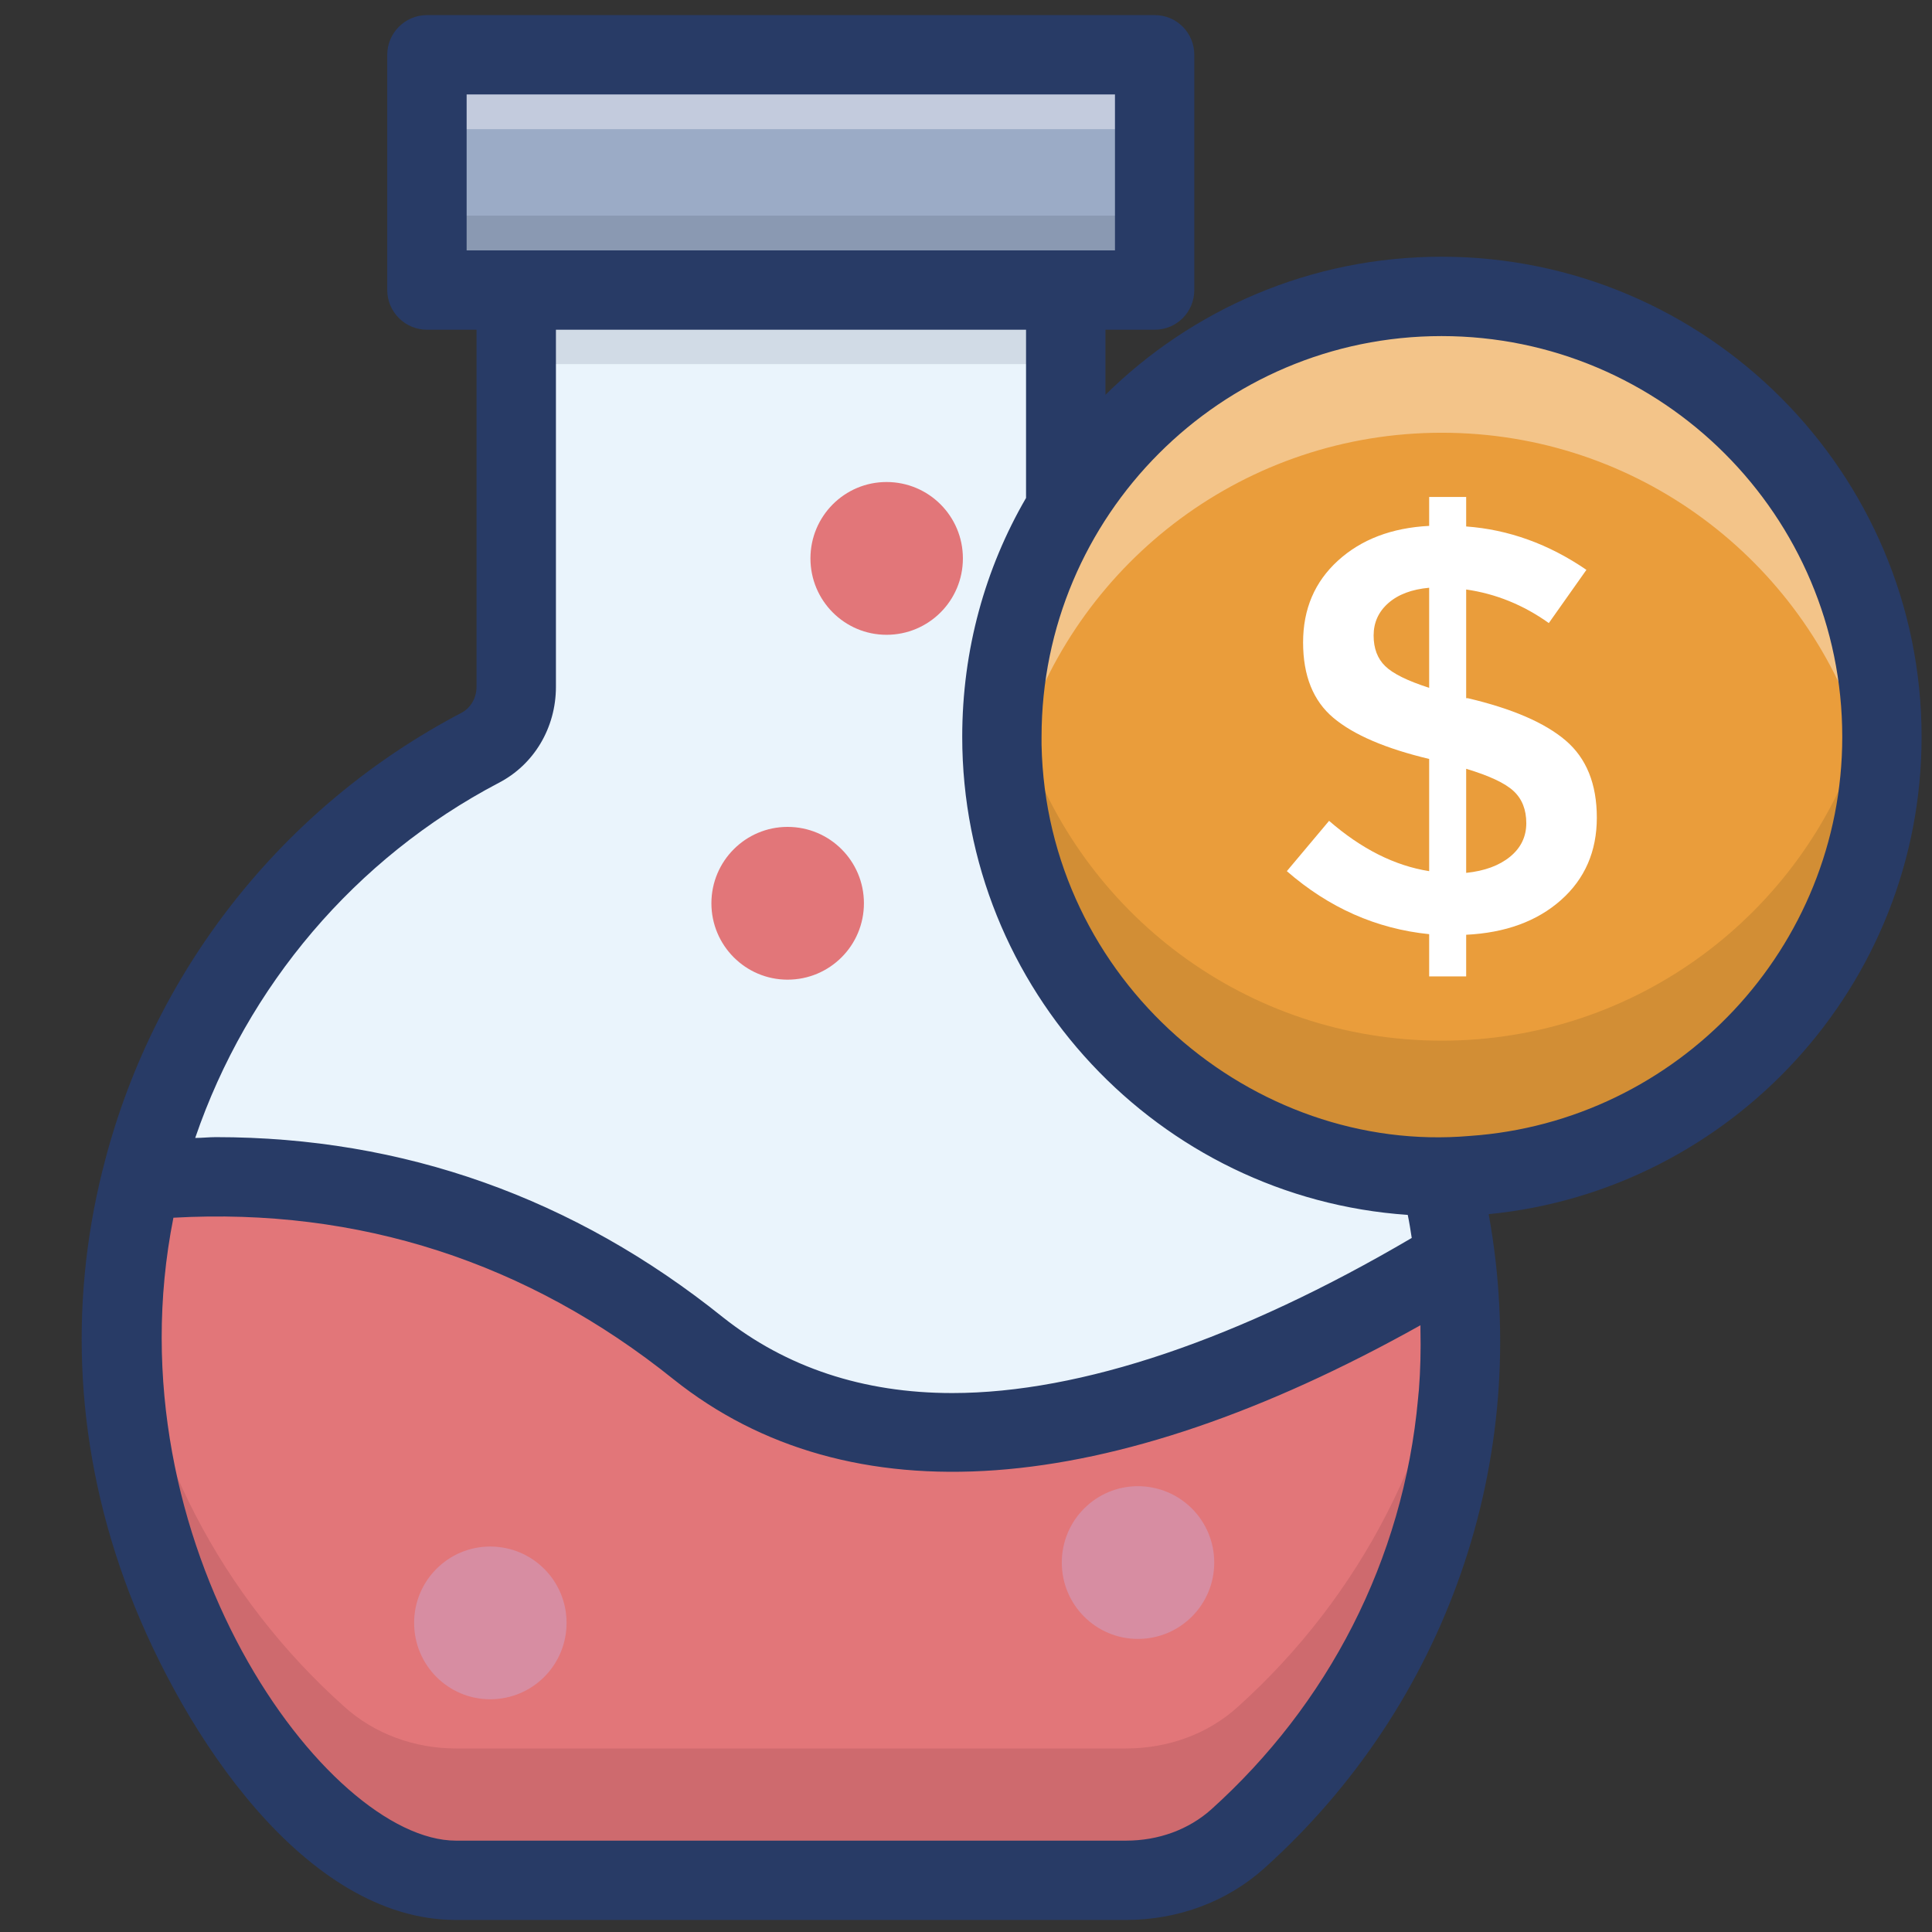 <?xml version="1.0" encoding="UTF-8" standalone="no"?>
<!DOCTYPE svg PUBLIC "-//W3C//DTD SVG 1.1//EN" "http://www.w3.org/Graphics/SVG/1.1/DTD/svg11.dtd">
<svg width="100%" height="100%" viewBox="0 0 1090 1090" version="1.1" xmlns="http://www.w3.org/2000/svg" xmlns:xlink="http://www.w3.org/1999/xlink" xml:space="preserve" xmlns:serif="http://www.serif.com/" style="fill-rule:evenodd;clip-rule:evenodd;stroke-linejoin:round;stroke-miterlimit:2;">
    <rect x="0" y="0" width="1090" height="1090" fill="#333333" stroke="none"/>
    <g transform="matrix(1,0,0,1,-5155,-3621)">
        <g transform="matrix(4.167,0,0,4.167,0,0)">
            <path d="M1404.7,1117.89C1400.56,1121.65 1395.14,1123.53 1389.55,1123.53L1298.82,1123.53C1293.28,1123.53 1287.8,1121.6 1283.67,1117.84C1265.19,1101.29 1253.53,1077.28 1253.53,1050.53C1253.53,1043.01 1254.44,1035.75 1256.16,1028.77C1262.45,1003.31 1279.48,982.087 1302.15,970.214C1305.16,968.603 1306.98,965.38 1306.98,961.995L1306.98,908.221L1381.39,908.221L1381.39,962.102C1381.39,965.541 1383.21,968.71 1386.22,970.322C1411.84,983.859 1430.54,1009.43 1434.14,1039.41C1434.3,1040.16 1434.41,1040.91 1434.46,1041.72C1437.25,1072.01 1425.17,1099.52 1404.7,1117.89Z" style="fill:rgb(234,244,252);fill-rule:nonzero;"/>
            <rect x="1306.98" y="908.224" width="74.41" height="10.043" style="fill:rgb(209,219,230);fill-rule:nonzero;"/>
            <rect x="1294.93" y="876.4" width="98.53" height="31.824" style="fill:rgb(155,171,198);fill-rule:nonzero;"/>
            <rect x="1294.93" y="876.4" width="98.53" height="10.058" style="fill:rgb(195,203,221);fill-rule:nonzero;"/>
            <rect x="1294.93" y="898.164" width="98.53" height="10.057" style="fill:rgb(138,153,178);fill-rule:nonzero;"/>
            <path d="M1404.7,1117.89C1400.56,1121.65 1395.14,1123.53 1389.55,1123.53L1298.82,1123.53C1293.28,1123.53 1287.8,1121.6 1283.67,1117.84C1265.19,1101.29 1253.53,1077.28 1253.53,1050.53C1253.53,1043.01 1254.44,1035.75 1256.16,1028.77C1276.52,1026.89 1304.73,1029.9 1331.64,1051.49C1361.08,1075.08 1403.84,1057.78 1434.14,1039.41C1434.3,1040.16 1434.41,1040.91 1434.46,1041.72C1437.25,1072.01 1425.17,1099.52 1404.7,1117.89Z" style="fill:rgb(226,118,121);fill-rule:nonzero;"/>
            <path d="M1253.53,1050.53L1253.53,1050.38L1253.53,1050.53ZM1434.46,1041.72C1434.45,1041.58 1434.44,1041.44 1434.43,1041.31C1434.46,1041.44 1434.46,1041.58 1434.46,1041.72Z" style="fill:rgb(229,229,229);fill-rule:nonzero;"/>
            <path d="M1389.55,1123.53L1298.82,1123.53C1293.28,1123.53 1287.8,1121.6 1283.67,1117.84C1265.19,1101.29 1253.53,1077.28 1253.53,1050.53L1253.53,1050.38C1253.54,1047.47 1253.7,1044.57 1254.01,1041.77C1256.27,1064.87 1267.28,1085.34 1283.67,1100C1287.8,1103.76 1293.28,1105.7 1298.82,1105.7L1389.55,1105.7C1395.14,1105.7 1400.56,1103.82 1404.7,1100.06C1421.14,1085.28 1432.2,1064.55 1434.41,1041.23C1434.42,1041.26 1434.42,1041.28 1434.43,1041.31C1434.44,1041.44 1434.45,1041.58 1434.46,1041.72C1434.73,1044.62 1434.86,1047.49 1434.86,1050.33C1434.86,1077.2 1423.21,1101.28 1404.7,1117.89C1400.56,1121.65 1395.14,1123.53 1389.55,1123.53Z" style="fill:rgb(206,106,110);fill-rule:nonzero;"/>
            <path d="M1354.07,991.268C1354.07,996.988 1349.45,1001.61 1343.73,1001.61C1338.05,1001.61 1333.42,996.988 1333.42,991.268C1333.42,985.549 1338.05,980.926 1343.73,980.926C1349.45,980.926 1354.07,985.549 1354.07,991.268Z" style="fill:rgb(226,118,121);fill-rule:nonzero;"/>
            <path d="M1313.81,1088.7C1313.81,1094.42 1309.19,1099.04 1303.47,1099.04C1297.79,1099.04 1293.17,1094.42 1293.17,1088.7C1293.17,1082.98 1297.79,1078.36 1303.47,1078.36C1309.19,1078.36 1313.81,1082.98 1313.81,1088.7Z" style="fill:rgb(215,141,162);fill-rule:nonzero;"/>
            <path d="M1401.5,1080.53C1401.5,1086.25 1396.88,1090.87 1391.16,1090.87C1385.48,1090.87 1380.86,1086.25 1380.86,1080.53C1380.86,1074.81 1385.48,1070.19 1391.16,1070.19C1396.88,1070.19 1401.5,1074.81 1401.5,1080.53Z" style="fill:rgb(215,141,162);fill-rule:nonzero;"/>
            <path d="M1367.47,944.575C1367.47,950.295 1362.85,954.917 1357.13,954.917C1351.45,954.917 1346.83,950.295 1346.83,944.575C1346.83,938.855 1351.45,934.232 1357.13,934.232C1362.85,934.232 1367.47,938.855 1367.47,944.575Z" style="fill:rgb(226,118,121);fill-rule:nonzero;"/>
            <path d="M1491.88,968.713C1491.88,1001.61 1465.24,1028.3 1432.29,1028.3C1399.4,1028.3 1372.76,1001.61 1372.76,968.713C1372.76,935.816 1399.4,909.128 1432.29,909.128C1465.24,909.128 1491.88,935.816 1491.88,968.713Z" style="fill:rgb(234,157,59);fill-rule:nonzero;"/>
            <path d="M1491.19,977.95C1491.19,977.94 1491.19,977.928 1491.18,977.918C1491.23,977.598 1491.28,977.276 1491.32,976.955C1491.28,977.288 1491.24,977.62 1491.19,977.95Z" style="fill:white;fill-rule:nonzero;"/>
            <path d="M1373.43,977.95C1373.39,977.606 1373.34,977.261 1373.29,976.915C1373.34,977.25 1373.39,977.583 1373.44,977.916C1373.44,977.928 1373.44,977.938 1373.43,977.95ZM1372.74,968.716L1372.74,968.581L1372.74,968.716Z" style="fill:rgb(244,249,253);fill-rule:nonzero;"/>
            <path d="M1491.89,968.716L1491.89,968.583L1491.89,968.716Z" style="fill:white;fill-rule:nonzero;"/>
            <path d="M1372.74,968.57L1372.74,968.453L1372.74,968.57Z" style="fill:rgb(244,249,253);fill-rule:nonzero;"/>
            <path d="M1491.89,968.568L1491.89,968.458L1491.89,968.568ZM1381.39,937.8L1381.39,937.779C1384.85,932.094 1389.23,927.031 1394.34,922.804C1389.23,927.036 1384.84,932.105 1381.39,937.8Z" style="fill:white;fill-rule:nonzero;"/>
            <path d="M1373.45,959.618C1373.44,959.595 1373.44,959.573 1373.44,959.55C1374.65,951.679 1377.41,944.318 1381.39,937.779L1381.39,937.8C1377.41,944.351 1374.65,951.731 1373.45,959.618Z" style="fill:rgb(244,249,253);fill-rule:nonzero;"/>
            <path d="M1491.18,959.575C1489.64,949.526 1485.58,940.302 1479.68,932.569C1485.58,940.297 1489.64,949.509 1491.19,959.549C1491.19,959.557 1491.18,959.566 1491.18,959.575Z" style="fill:white;fill-rule:nonzero;"/>
            <path d="M1375.63,968.711C1374.67,965.774 1373.94,962.734 1373.45,959.618C1374.65,951.731 1377.41,944.351 1381.39,937.8C1384.84,932.105 1389.23,927.036 1394.34,922.804C1404.64,914.268 1417.87,909.135 1432.31,909.135C1451.64,909.135 1468.8,918.329 1479.68,932.569C1485.58,940.302 1489.64,949.526 1491.18,959.575C1490.69,962.707 1489.95,965.759 1488.99,968.711C1481.24,944.837 1458.81,927.561 1432.31,927.561C1405.81,927.561 1383.38,944.837 1375.63,968.711Z" style="fill:rgb(243,196,137);fill-rule:nonzero;"/>
            <path d="M1432.31,1028.3L1432.3,1028.3C1462.12,1028.29 1486.77,1006.42 1491.18,977.882L1491.18,977.918C1486.77,1006.47 1462.12,1028.3 1432.31,1028.3Z" style="fill:rgb(229,229,229);fill-rule:nonzero;"/>
            <path d="M1421.15,1027.26C1396.53,1022.6 1377.29,1002.82 1373.44,977.916C1373.44,977.892 1373.45,977.863 1373.45,977.838C1377.28,1002.75 1396.52,1022.59 1421.15,1027.26Z" style="fill:rgb(209,219,230);fill-rule:nonzero;"/>
            <path d="M1491.32,976.955C1491.42,976.183 1491.51,975.404 1491.59,974.621C1491.63,974.17 1491.67,973.721 1491.71,973.268C1491.82,971.759 1491.89,970.238 1491.89,968.716L1491.89,968.723C1491.89,971.517 1491.7,974.264 1491.32,976.955Z" style="fill:rgb(229,229,229);fill-rule:nonzero;"/>
            <path d="M1373.29,976.915C1372.93,974.237 1372.74,971.503 1372.74,968.723L1372.74,968.716C1372.74,971.474 1372.95,974.232 1373.29,976.915Z" style="fill:rgb(209,219,230);fill-rule:nonzero;"/>
            <path d="M1491.89,968.583L1491.89,968.568L1491.89,968.583Z" style="fill:rgb(229,229,229);fill-rule:nonzero;"/>
            <path d="M1372.74,968.581L1372.74,968.57L1372.74,968.581Z" style="fill:rgb(209,219,230);fill-rule:nonzero;"/>
            <path d="M1491.89,968.458C1491.87,965.431 1491.64,962.454 1491.19,959.549L1491.19,959.537C1491.66,962.46 1491.88,965.433 1491.89,968.458Z" style="fill:rgb(229,229,229);fill-rule:nonzero;"/>
            <path d="M1372.74,968.453C1372.75,965.43 1372.97,962.458 1373.43,959.537C1373.44,959.542 1373.44,959.545 1373.44,959.55C1372.99,962.453 1372.75,965.428 1372.74,968.453Z" style="fill:rgb(209,219,230);fill-rule:nonzero;"/>
            <path d="M1432.3,1028.3C1428.49,1028.3 1424.76,1027.94 1421.15,1027.26C1396.52,1022.59 1377.28,1002.75 1373.45,977.838C1373.94,974.708 1374.67,971.66 1375.63,968.711C1383.4,992.573 1405.84,1009.87 1432.31,1009.87C1458.78,1009.87 1481.22,992.573 1488.99,968.711C1489.95,971.673 1490.69,974.737 1491.18,977.882C1486.77,1006.42 1462.12,1028.29 1432.3,1028.3ZM1491.59,974.621C1491.63,974.171 1491.67,973.72 1491.71,973.268C1491.67,973.721 1491.63,974.17 1491.59,974.621Z" style="fill:rgb(210,142,53);fill-rule:nonzero;"/>
            <path d="M1491.18,977.918L1491.18,977.882C1491.34,976.804 1491.48,975.717 1491.59,974.621C1491.51,975.404 1491.42,976.183 1491.32,976.955C1491.28,977.276 1491.23,977.598 1491.18,977.918Z" style="fill:rgb(229,229,229);fill-rule:nonzero;"/>
            <path d="M1373.44,977.916C1373.39,977.583 1373.34,977.25 1373.29,976.915C1372.95,974.232 1372.74,971.474 1372.74,968.716L1372.74,968.453C1372.75,965.428 1372.99,962.453 1373.44,959.55C1373.44,959.573 1373.44,959.595 1373.45,959.618C1372.99,962.583 1372.76,965.621 1372.76,968.713C1372.76,971.815 1373,974.864 1373.45,977.838C1373.45,977.863 1373.44,977.892 1373.44,977.916Z" style="fill:rgb(218,224,230);fill-rule:nonzero;"/>
            <path d="M1491.71,973.268C1491.82,971.765 1491.88,970.245 1491.88,968.713C1491.88,965.605 1491.64,962.555 1491.18,959.575C1491.18,959.566 1491.19,959.557 1491.19,959.549C1491.64,962.454 1491.87,965.431 1491.89,968.458L1491.89,968.716C1491.89,970.238 1491.82,971.759 1491.71,973.268Z" style="fill:rgb(229,229,229);fill-rule:nonzero;"/>
            <path d="M1491.18,977.882C1490.69,974.737 1489.95,971.673 1488.99,968.711C1489.95,965.759 1490.69,962.707 1491.18,959.575C1491.64,962.555 1491.88,965.605 1491.88,968.713C1491.88,970.245 1491.82,971.765 1491.71,973.268C1491.67,973.72 1491.63,974.171 1491.59,974.621C1491.48,975.717 1491.34,976.804 1491.18,977.882ZM1373.45,977.838C1373,974.864 1372.76,971.815 1372.76,968.713C1372.76,965.621 1372.99,962.583 1373.45,959.618C1373.94,962.734 1374.67,965.774 1375.63,968.711C1374.67,971.66 1373.94,974.708 1373.45,977.838Z" style="fill:rgb(217,176,124);fill-rule:nonzero;"/>
            <path d="M1436.08,1022.77C1406.81,1025.3 1378.76,1001.77 1378.12,969.805L1378.12,968.731C1378.12,938.809 1402.4,914.474 1432.27,914.474C1462.19,914.474 1486.53,938.809 1486.53,968.731C1486.53,997.31 1464.23,1020.84 1436.08,1022.77ZM1429.42,1048.99C1429.48,1051.73 1429.42,1054.47 1429.21,1057.15C1429.15,1057.53 1429.15,1057.91 1429.1,1058.28C1427.11,1080.31 1416.8,1099.81 1401.11,1113.94C1398.05,1116.68 1393.97,1118.18 1389.56,1118.18L1298.83,1118.18C1281.37,1118.18 1251.82,1077.89 1260.58,1033.84C1285.67,1032.44 1308.55,1039.86 1328.27,1055.7C1352.01,1074.67 1387.2,1072.03 1429.42,1048.4L1429.42,1048.99ZM1304.63,974.962C1309.41,972.491 1312.37,967.495 1312.37,961.962L1312.37,913.614L1376.02,913.614L1376.02,936.391C1370.49,945.9 1367.38,956.966 1367.38,968.731C1367.38,1002.95 1394.02,1031.15 1427.7,1033.46C1427.92,1034.48 1428.08,1035.56 1428.24,1036.58C1404.93,1050.28 1383.44,1057.58 1366.03,1057.58C1353.95,1057.58 1343.52,1054.09 1334.98,1047.32C1314.84,1031.15 1291.74,1022.93 1266.33,1022.93C1265.41,1022.93 1264.45,1023.04 1263.53,1023.04C1270.57,1002.47 1285.18,985.169 1304.63,974.962ZM1300.28,902.87L1300.28,881.758L1388.06,881.758L1388.06,902.87L1300.28,902.87ZM1497.27,968.731C1497.27,932.9 1468.1,903.729 1432.27,903.729C1414.54,903.729 1398.48,910.874 1386.77,922.424L1386.77,913.614L1393.43,913.614C1396.44,913.614 1398.8,911.197 1398.8,908.242L1398.8,876.386C1398.8,873.431 1396.44,871.014 1393.43,871.014L1294.91,871.014C1291.95,871.014 1289.53,873.431 1289.53,876.386L1289.53,908.242C1289.53,911.197 1291.95,913.614 1294.91,913.614L1301.62,913.614L1301.62,961.962C1301.62,963.466 1300.82,964.809 1299.63,965.454C1275.3,978.186 1257.63,1000.69 1251.02,1027.29C1251.02,1027.39 1250.96,1027.45 1250.96,1027.5C1246.4,1045.87 1247.26,1065.43 1254.62,1084.66C1261.92,1103.68 1278.36,1128.92 1298.83,1128.92L1389.56,1128.92C1396.65,1128.92 1403.31,1126.4 1408.31,1121.89C1432.7,1099.97 1444.73,1066.82 1438.66,1033.36C1471.54,1030.13 1497.27,1002.36 1497.27,968.731Z" style="fill:rgb(40,59,102);fill-rule:nonzero;"/>
            <path d="M1441.56,984.959C1443.02,983.761 1443.75,982.248 1443.75,980.419C1443.75,978.593 1443.18,977.143 1442.03,976.073C1440.88,975.002 1438.74,973.999 1435.61,973.059L1435.61,987.151C1438.11,986.893 1440.09,986.16 1441.56,984.959ZM1425.07,950.626C1423.74,951.798 1423.08,953.261 1423.08,955.01C1423.08,956.759 1423.6,958.142 1424.65,959.158C1425.69,960.178 1427.67,961.156 1430.6,962.096L1430.6,948.548C1428.25,948.759 1426.41,949.45 1425.07,950.626ZM1430.6,1001.17L1430.6,995.451C1423.44,994.721 1417.02,991.876 1411.33,986.918L1417.05,980.107C1421.43,983.917 1425.95,986.186 1430.6,986.918L1430.6,971.727C1424.7,970.319 1420.38,968.465 1417.64,966.167C1414.9,963.87 1413.53,960.464 1413.53,955.95C1413.53,951.435 1415.1,947.742 1418.26,944.868C1421.42,941.998 1425.53,940.433 1430.6,940.172L1430.6,936.257L1435.61,936.257L1435.61,940.249C1441.35,940.669 1446.78,942.625 1451.89,946.124L1446.8,953.328C1443.36,950.874 1439.63,949.361 1435.61,948.784L1435.61,963.504L1435.84,963.504C1441.84,964.915 1446.25,966.821 1449.07,969.22C1451.89,971.622 1453.3,975.108 1453.3,979.673C1453.3,984.242 1451.68,987.963 1448.45,990.831C1445.21,993.705 1440.93,995.269 1435.61,995.53L1435.61,1001.17L1430.6,1001.17Z" style="fill:white;fill-rule:nonzero;"/>
        </g>
    </g>
</svg>
